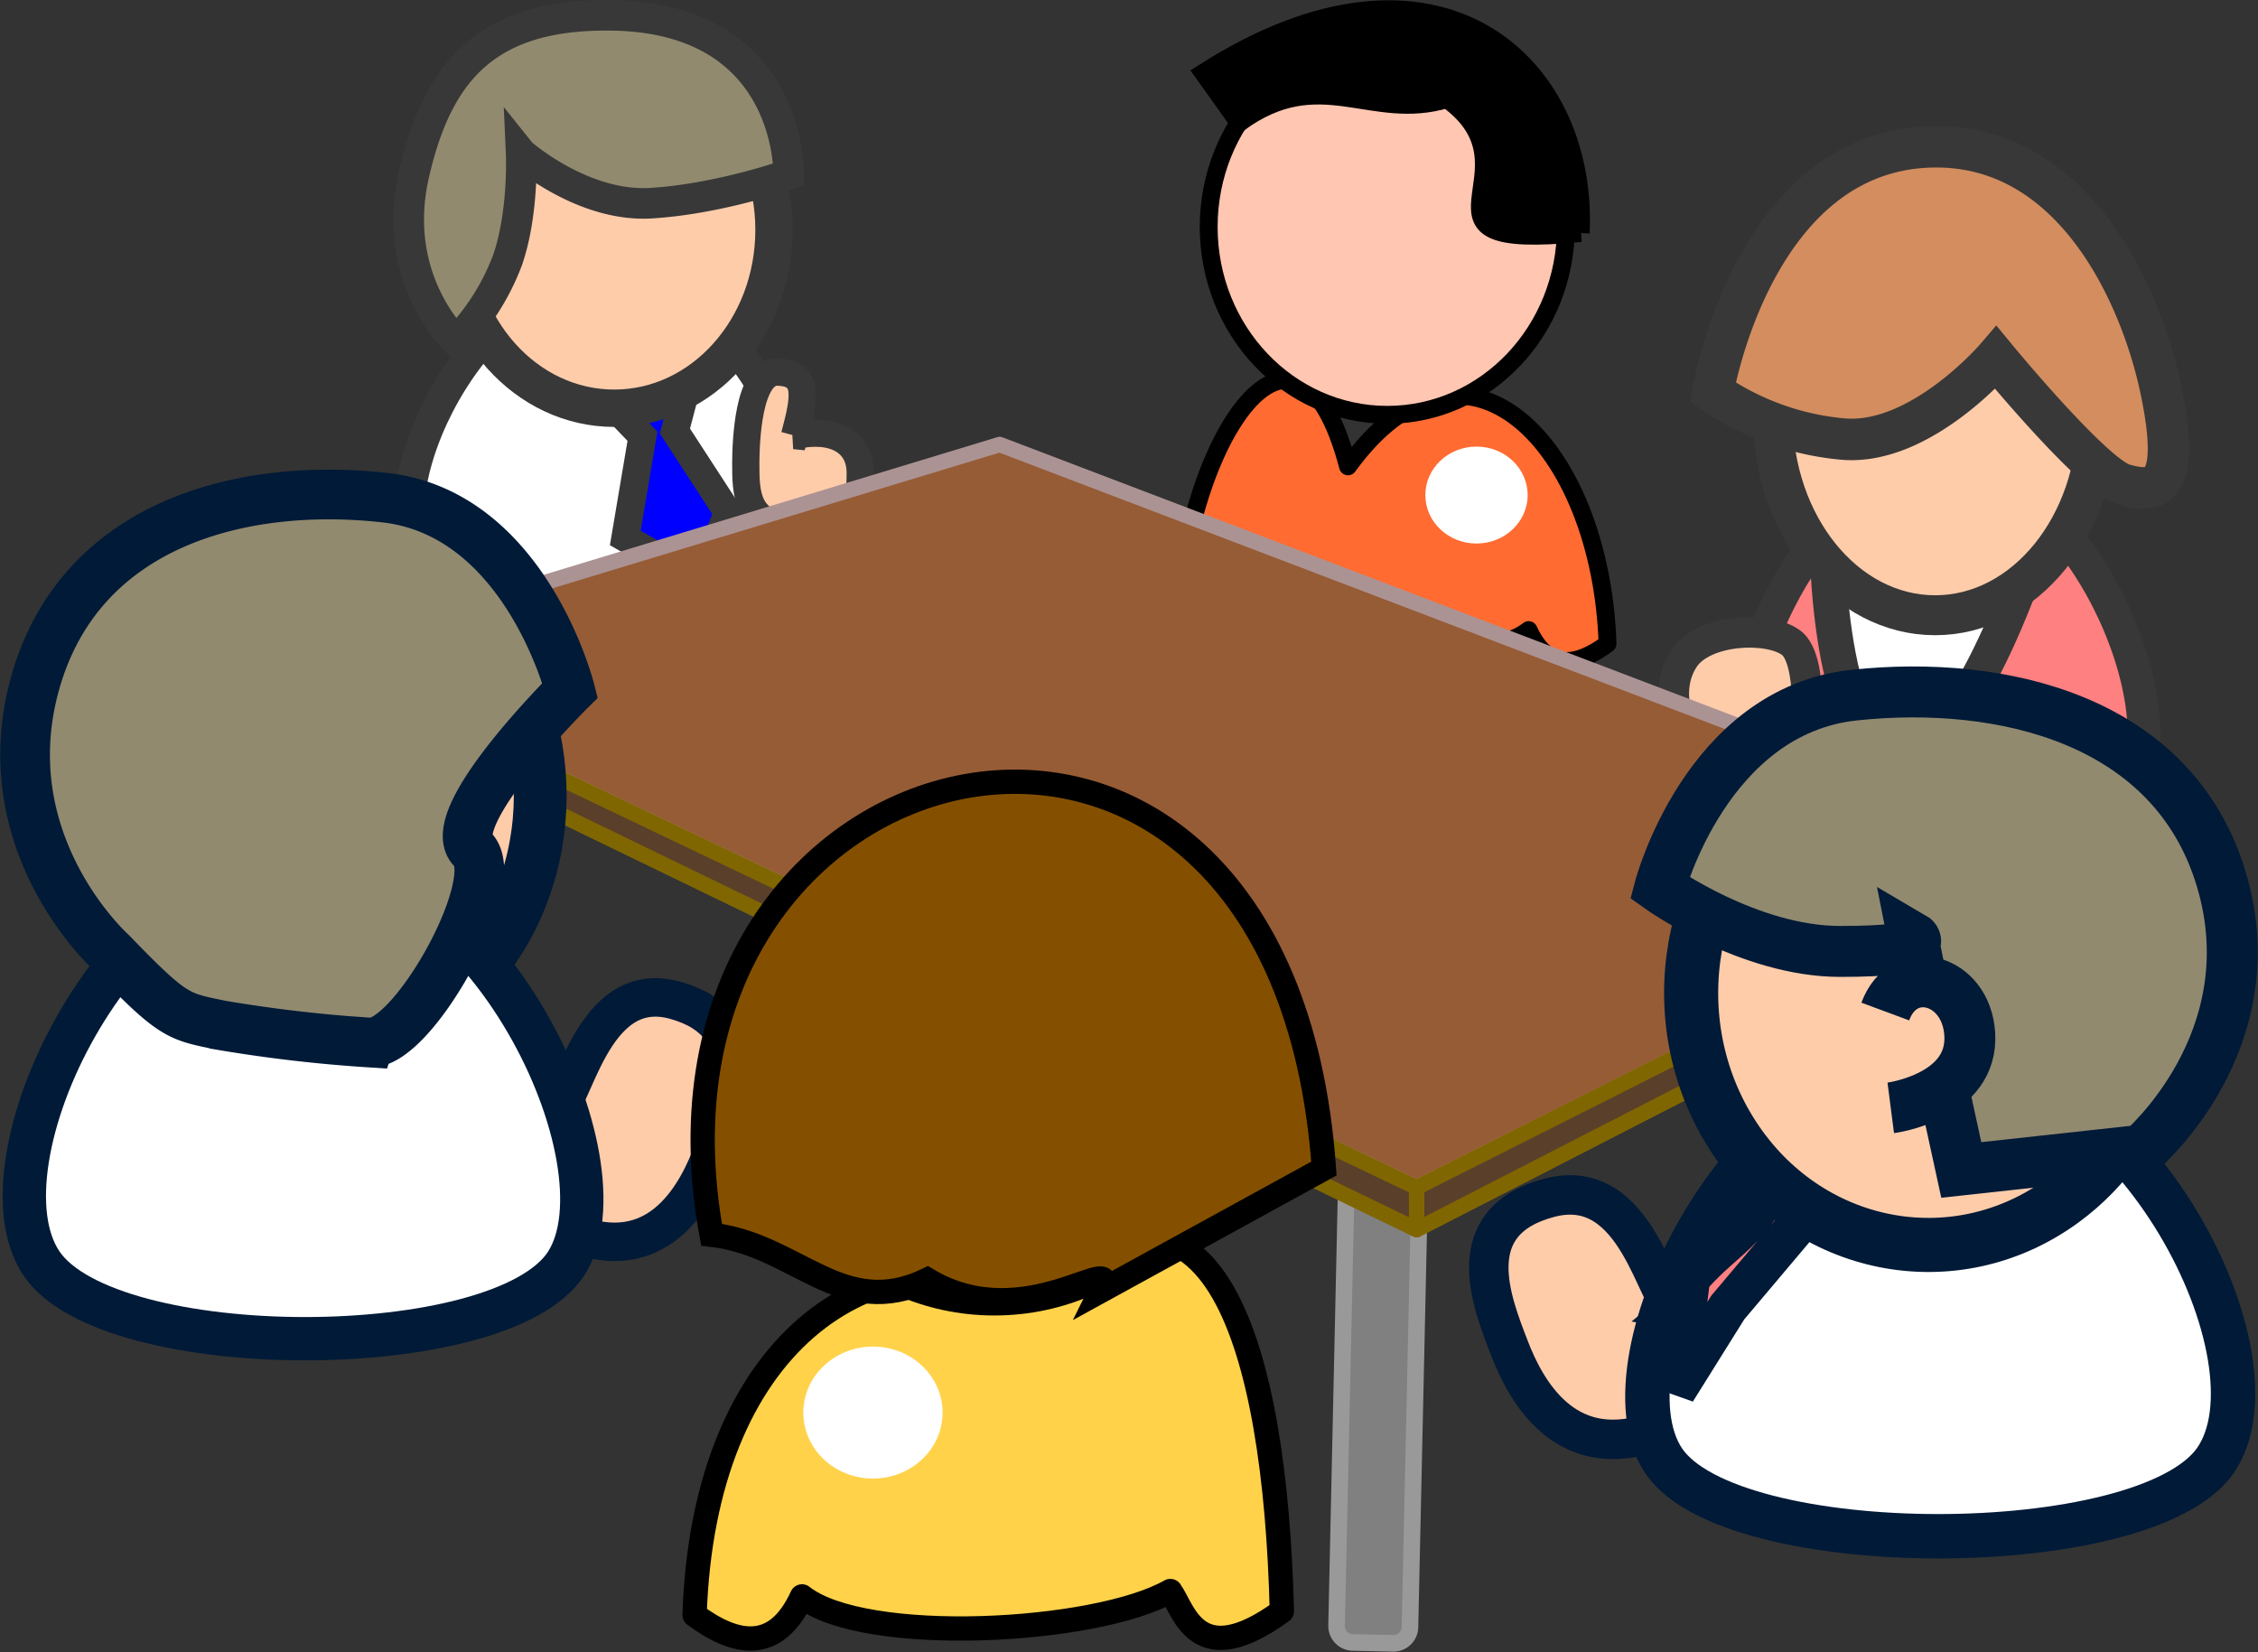 <svg xmlns="http://www.w3.org/2000/svg" width="518.884" height="379.657" viewBox="0 0 518.884 379.657"><rect x="0" y="0" width="518.884" height="379.657" fill="#333333" stroke="none"/><defs><style>.a{fill:#ff6b31;}.a,.aa,.ab,.ac,.c,.d{stroke:#000;}.a,.aa,.o,.p,.q,.r,.u,.v{stroke-linecap:round;stroke-linejoin:round;}.a,.d{stroke-width:4.101px;}.ae,.b,.f,.j,.y{fill:#fff;}.ab,.c{fill:#ffc6b1;}.c{stroke-width:4.102px;}.ab,.ad,.ae,.af,.ag,.ah,.ai,.c,.e,.f,.g,.h,.i,.j,.k,.l,.m,.n,.s,.t,.u,.w,.x,.y,.z{fill-rule:evenodd;}.af,.e{fill:#ff8080;}.e,.f,.g,.h,.i,.j,.k,.l,.m,.n{stroke:#383838;}.e{stroke-width:7.53px;}.f{stroke-width:8.131px;}.ad,.ag,.ai,.g,.i,.l,.n,.w,.x{fill:#fca;}.g{stroke-width:9.178px;}.h{fill:#d38d5f;stroke-width:9.533px;}.i{stroke-width:7.012px;}.j{stroke-width:7.045px;}.k{fill:blue;stroke-width:6.427px;}.l{stroke-width:8.586px;}.ah,.m,.z{fill:#918a6f;}.m{stroke-width:7.025px;}.n{stroke-width:6.261px;}.o,.q{fill:#666;}.o,.p,.q{stroke:#999;}.o{stroke-width:3.139px;}.p{fill:gray;stroke-width:3.813px;}.q{stroke-width:3.328px;}.r{fill:#ac9393;}.r,.v{stroke:#806600;}.r,.u,.v{stroke-width:3.543px;}.s{fill:#353564;}.t{fill:#e9e9ff;}.u{fill:#965c36;stroke:#ac9393;}.v{fill:#5a3f2a;}.ad,.ae,.af,.ag,.ah,.ai,.w,.x,.y,.z{stroke:#001a37;}.w{stroke-width:12.127px;}.x{stroke-width:8.843px;}.y{stroke-width:9.95px;}.z{stroke-width:11.417px;}.aa{fill:#ffd24a;}.aa,.ac{stroke-width:5.583px;}.ab{stroke-width:5.583px;}.ac{fill:#845000;}.ad{stroke-width:9.065px;}.ae{stroke-width:10.199px;}.af{stroke-width:9.306px;}.ag{stroke-width:12.431px;}.ah,.ai{stroke-width:11.703px;}</style></defs><g transform="translate(-209.425 -124.739)"><g transform="translate(578.833 276.639) rotate(180)"><path class="a" d="M59.641,44.742C32.562,82.066,1.49,49.564,0,3.971,6.725-1,13.65-2.66,18.131,7.11c10.534-8.35,49.525-6.271,62.182.9C82.646,4.782,84.746-5.86,99.14,4.6c-1.119,44.961-27.505,85.528-39.5,40.14Z" transform="translate(0)"/><path class="b" d="M23.509,11.138C23.509,4.987,18.247,0,11.755,0S0,4.987,0,11.138,5.263,22.276,11.755,22.276,23.509,17.29,23.509,11.138Z" transform="translate(18.357 27.001)"/><path class="c" d="M82.083,43.179C82.083,19.331,63.708,0,41.042,0S0,19.332,0,43.179,18.375,86.357,41.042,86.357,82.083,67.025,82.083,43.179Z" transform="translate(9.57 56.578)"/><path class="d" d="M.074.632c43.383-4.317,7.955,14.3,30.752,30.752,17.449-5.277,29.161,8.1,47.774-5.491l8.237,11.532C33.045,71.894-1.853,39.653.076.632Z" transform="translate(6.09 97.727)"/></g><g transform="translate(707.742 319.368) rotate(180)"><path class="e" d="M45.255,87.508C15.239,86.566-8.306,32.24,2.8,13.817s76.256-18.423,86.87,0S76.248,88.481,45.255,87.508Z" transform="translate(5.628 0)"/><path class="f" d="M0,54.943H50.034S50.832,0,33,0C16.234,0,0,54.943,0,54.943Z" transform="translate(28.542 21.471)"/><path class="g" d="M74.668,46.072C74.668,20.627,57.953,0,37.334,0S0,20.627,0,46.072,16.715,92.143,37.334,92.143c20.5,0,37.167-20.4,37.333-45.7" transform="translate(16.294 53.252)"/><path class="h" d="M39.648,29.922s17.364-20.286,35.186-18.7A62.488,62.488,0,0,1,104.707,22S95.5,77.458,54.375,78.376C22.179,79.121,6.325,44.961,1.626,22-3.133-1.264,3.4-1.176,10.353.806S39.648,29.922,39.648,29.922Z" transform="translate(0 82.517)"/><path class="i" d="M28.236,27.066C32.787,20.3,30.617,9.989,23.393,4.051S6.608-1.219,2.056,5.545l-.068.1c-2.657,4.028-3.134,21.311,1.6,24.916,5.206,3.969,20.1,3.268,24.652-3.5Z" transform="translate(83.062 16.324)"/></g><g transform="translate(303.354 128.251)"><path class="j" d="M432.68,603.444c-29.522.838-52.679,49.181-41.758,65.575s75,16.394,85.439,0-13.2-66.44-43.681-65.575Z" transform="translate(-388.159 -543.634)"/><path class="k" d="M484.5,660.636l6.978,7.25-3.942,23.372,17.175,9.884,6.427-15.663-12.208-18.785,2.583-9.815L484.5,660.636Z" transform="translate(-437.769 -571.159)"/><path class="l" d="M73.439,41C73.439,18.355,57,0,36.719,0S0,18.355,0,41,16.44,82,36.719,82C56.883,82,73.275,63.842,73.438,41.33" transform="translate(83.938 90.297) rotate(180)"/><path class="m" d="M413.984,511.833s14.084,12.442,29.86,11.472c15.8-.972,31.6-6.61,31.6-6.61s.874-35.992-40.69-36.556c-28.505-.395-39.963,12.667-45.409,36.556-5.5,24.138,9.706,38.3,9.706,38.3a53.918,53.918,0,0,0,11.819-18.666c3.732-10.792,3.111-24.5,3.111-24.5Z" transform="translate(-388.148 -480.13)"/><path class="n" d="M559.042,663.789c9.018-1.969,15.1,1.431,15.1,8.59s-.7,12.871-14.029,12.635c-12.394-.22-12.271-7.942-12.271-15.1v-.107c.04-4.234.478-20.769,7.3-20.6,7.3.18,6.288,5.729,3.908,14.583Z" transform="translate(-470.392 -567.208)"/></g><path class="o" d="M3.133,0H10.75a3.133,3.133,0,0,1,3.133,3.133v99.692a3.133,3.133,0,0,1-3.133,3.133H3.133A3.133,3.133,0,0,1,0,102.825V3.133A3.133,3.133,0,0,1,3.133,0" transform="translate(297.664 271.704) rotate(-1.911)"/><path class="p" d="M3.807,0h9.254a3.807,3.807,0,0,1,3.807,3.807V124.93a3.807,3.807,0,0,1-3.807,3.807H3.807A3.807,3.807,0,0,1,0,124.93V3.807A3.807,3.807,0,0,1,3.807,0" transform="translate(519.319 373.371) rotate(1.262)"/><path class="q" d="M3.322,0H11.4a3.322,3.322,0,0,1,3.322,3.322V109.038A3.322,3.322,0,0,1,11.4,112.36H3.322A3.322,3.322,0,0,1,0,109.038V3.322A3.322,3.322,0,0,1,3.322,0" transform="translate(649.846 330.873) rotate(4.363)"/><g transform="translate(279.201 226.878)"><path class="r" d="M547.36,99.68,803.127,223.66l151.7-77.907L707.305,50.14Z" transform="translate(-547.36 -43.26)"/><path class="s" d="M547.36,92.376V84.5L707.305,35.958v6.871Z" transform="translate(-547.36 -35.956)"/><path class="t" d="M877.16,42.829l247.518,95.613v-8.189L877.16,35.954Z" transform="translate(-717.215 -35.954)"/><path class="u" d="M547.36,84.5,803.127,206.7l151.7-76.437L707.305,35.96Z" transform="translate(-547.36 -35.957)"/><path class="v" d="M1074.7,316.5v-9.658L1226.4,230.4v8.189Z" transform="translate(-818.952 -136.101)"/><path class="v" d="M547.36,143.929,803.127,267.908V258.25L547.36,136.055Z" transform="translate(-547.36 -87.508)"/></g><g transform="translate(215.019 238.372)"><path class="w" d="M935.9,727.75c16.186-26.386,48.465-33.126,72.1-15.055s29.669,54.112,13.484,80.5-48.465,33.126-72.1,15.056c-19.886-15.207-27.769-43.707-19.024-68.786" transform="translate(-912.016 -691.333)"/><path class="x" d="M2408.383-25.686c4.511-.823,8.346-31,27.836-25.654,19.89,5.453,12.658,24.038,8.831,34.522-3.578,9.8-11.976,25.853-30.652,19.61-16.218-5.421-25.573-35.084-18.2-36.873,7.781-1.888,7.672,9.218,12.183,8.394Z" transform="translate(-2286.743 167.54)"/><path class="y" d="M2236.087-117.08c-41.7,1.184-74.407,69.466-58.982,92.622s105.934,23.155,120.679,0S2279.142-118.3,2236.087-117.08Z" transform="translate(-2173.219 201.079)"/><path class="z" d="M2252.726-164.335c9.96.726,31.038-37.207,23.709-44.355s22.382-36.574,22.382-36.574-10.177-40.664-42.583-44.278c-32.358-3.609-69.834,5.617-80.277,42.368-10.566,37.181,17.458,62.208,17.458,62.208,14.367,14.881,15.331,14.626,25.285,16.674a329.583,329.583,0,0,0,34.025,3.959Z" transform="translate(-2173.403 290.266)"/></g><g transform="translate(369.039 304.377)"><path class="aa" d="M173.147,295.016c-39.44-14.7-77.441,12.347-79.466,74.412,9.154,6.763,18.582,9.026,24.681-4.273,14.339,11.366,67.417,8.537,84.647-1.23,3.176,4.4,6.035,18.886,25.629,4.644-1.523-61.2-15.951-109.552-55.491-73.551Z" transform="translate(-93.681 -177.957)"/><path class="b" d="M443.759,848.025c0,8.374-7.164,15.162-16,15.162s-16-6.788-16-15.162,7.164-15.162,16-15.162S443.759,839.651,443.759,848.025Z" transform="translate(-386.771 -703.067)"/><path class="ab" d="M269.478,124.653c0,32.464-25.014,58.778-55.869,58.778s-55.869-26.316-55.869-58.778,25.014-58.778,55.869-58.778,55.869,26.316,55.869,58.778Z" transform="translate(-144.715 -63.573)"/><path class="ac" d="M99.556,170.839c19.684,2.248,29.913,19.864,49.6,10.352,22.608,13.569,44.9-7.578,39.879,2.541l51.242-28.105C230.435,17.583,78.24,54.183,99.556,170.839Z" transform="translate(-95.654 -66.745)"/></g><g transform="translate(551.552 283.739)"><path class="ad" d="M997.885,717.819c-4.739-.823-8.768-31-29.244-25.658-20.9,5.454-13.3,24.042-9.278,34.528,3.759,9.8,12.582,25.857,32.2,19.613,17.037-5.422,26.866-35.089,19.118-36.879-8.174-1.888-8.059,9.219-12.8,8.4Z" transform="translate(-954.649 -575.943)"/><path class="ae" d="M1098.315,626.413c43.807,1.184,78.169,69.478,61.966,92.635s-111.288,23.159-126.783,0S1053.084,625.191,1098.315,626.413Z" transform="translate(-993.341 -542.4)"/><path class="af" d="M1084.611,671.463,1074.257,681.7l-19.092,22.625-11.975,19.159,3.281-25.937c7.223-8.2,10.691-8.685,16.73-17.531l-3.833-13.865Z" transform="translate(-1000.249 -562.875)"/><path class="ag" d="M9.537,90.651c17,26.391,50.914,33.132,75.742,15.058S116.448,51.588,99.445,25.2,48.531-7.936,23.7,10.138C2.811,25.348-5.47,53.853,3.718,78.936" transform="translate(155.478 127.082) rotate(180)"/><path class="ah" d="M1093.806,509.568s5.62,3.262-16.706,3.262c-21,0-41.483-14.622-41.483-14.622s10.691-40.671,44.735-44.286c33.993-3.609,73.363,5.617,84.338,42.374,11.1,37.187-18.341,62.218-18.341,62.218l-41.429,4.528-5.674-26.029Z" transform="translate(-996.349 -453.198)"/><path class="ai" d="M1142.5,597.377c4.268-11.51,18.609-7.586,19.412,5.157.915,14.52-18.148,16.979-18.148,16.979" transform="translate(-1051.396 -523.936)"/></g></g></svg>